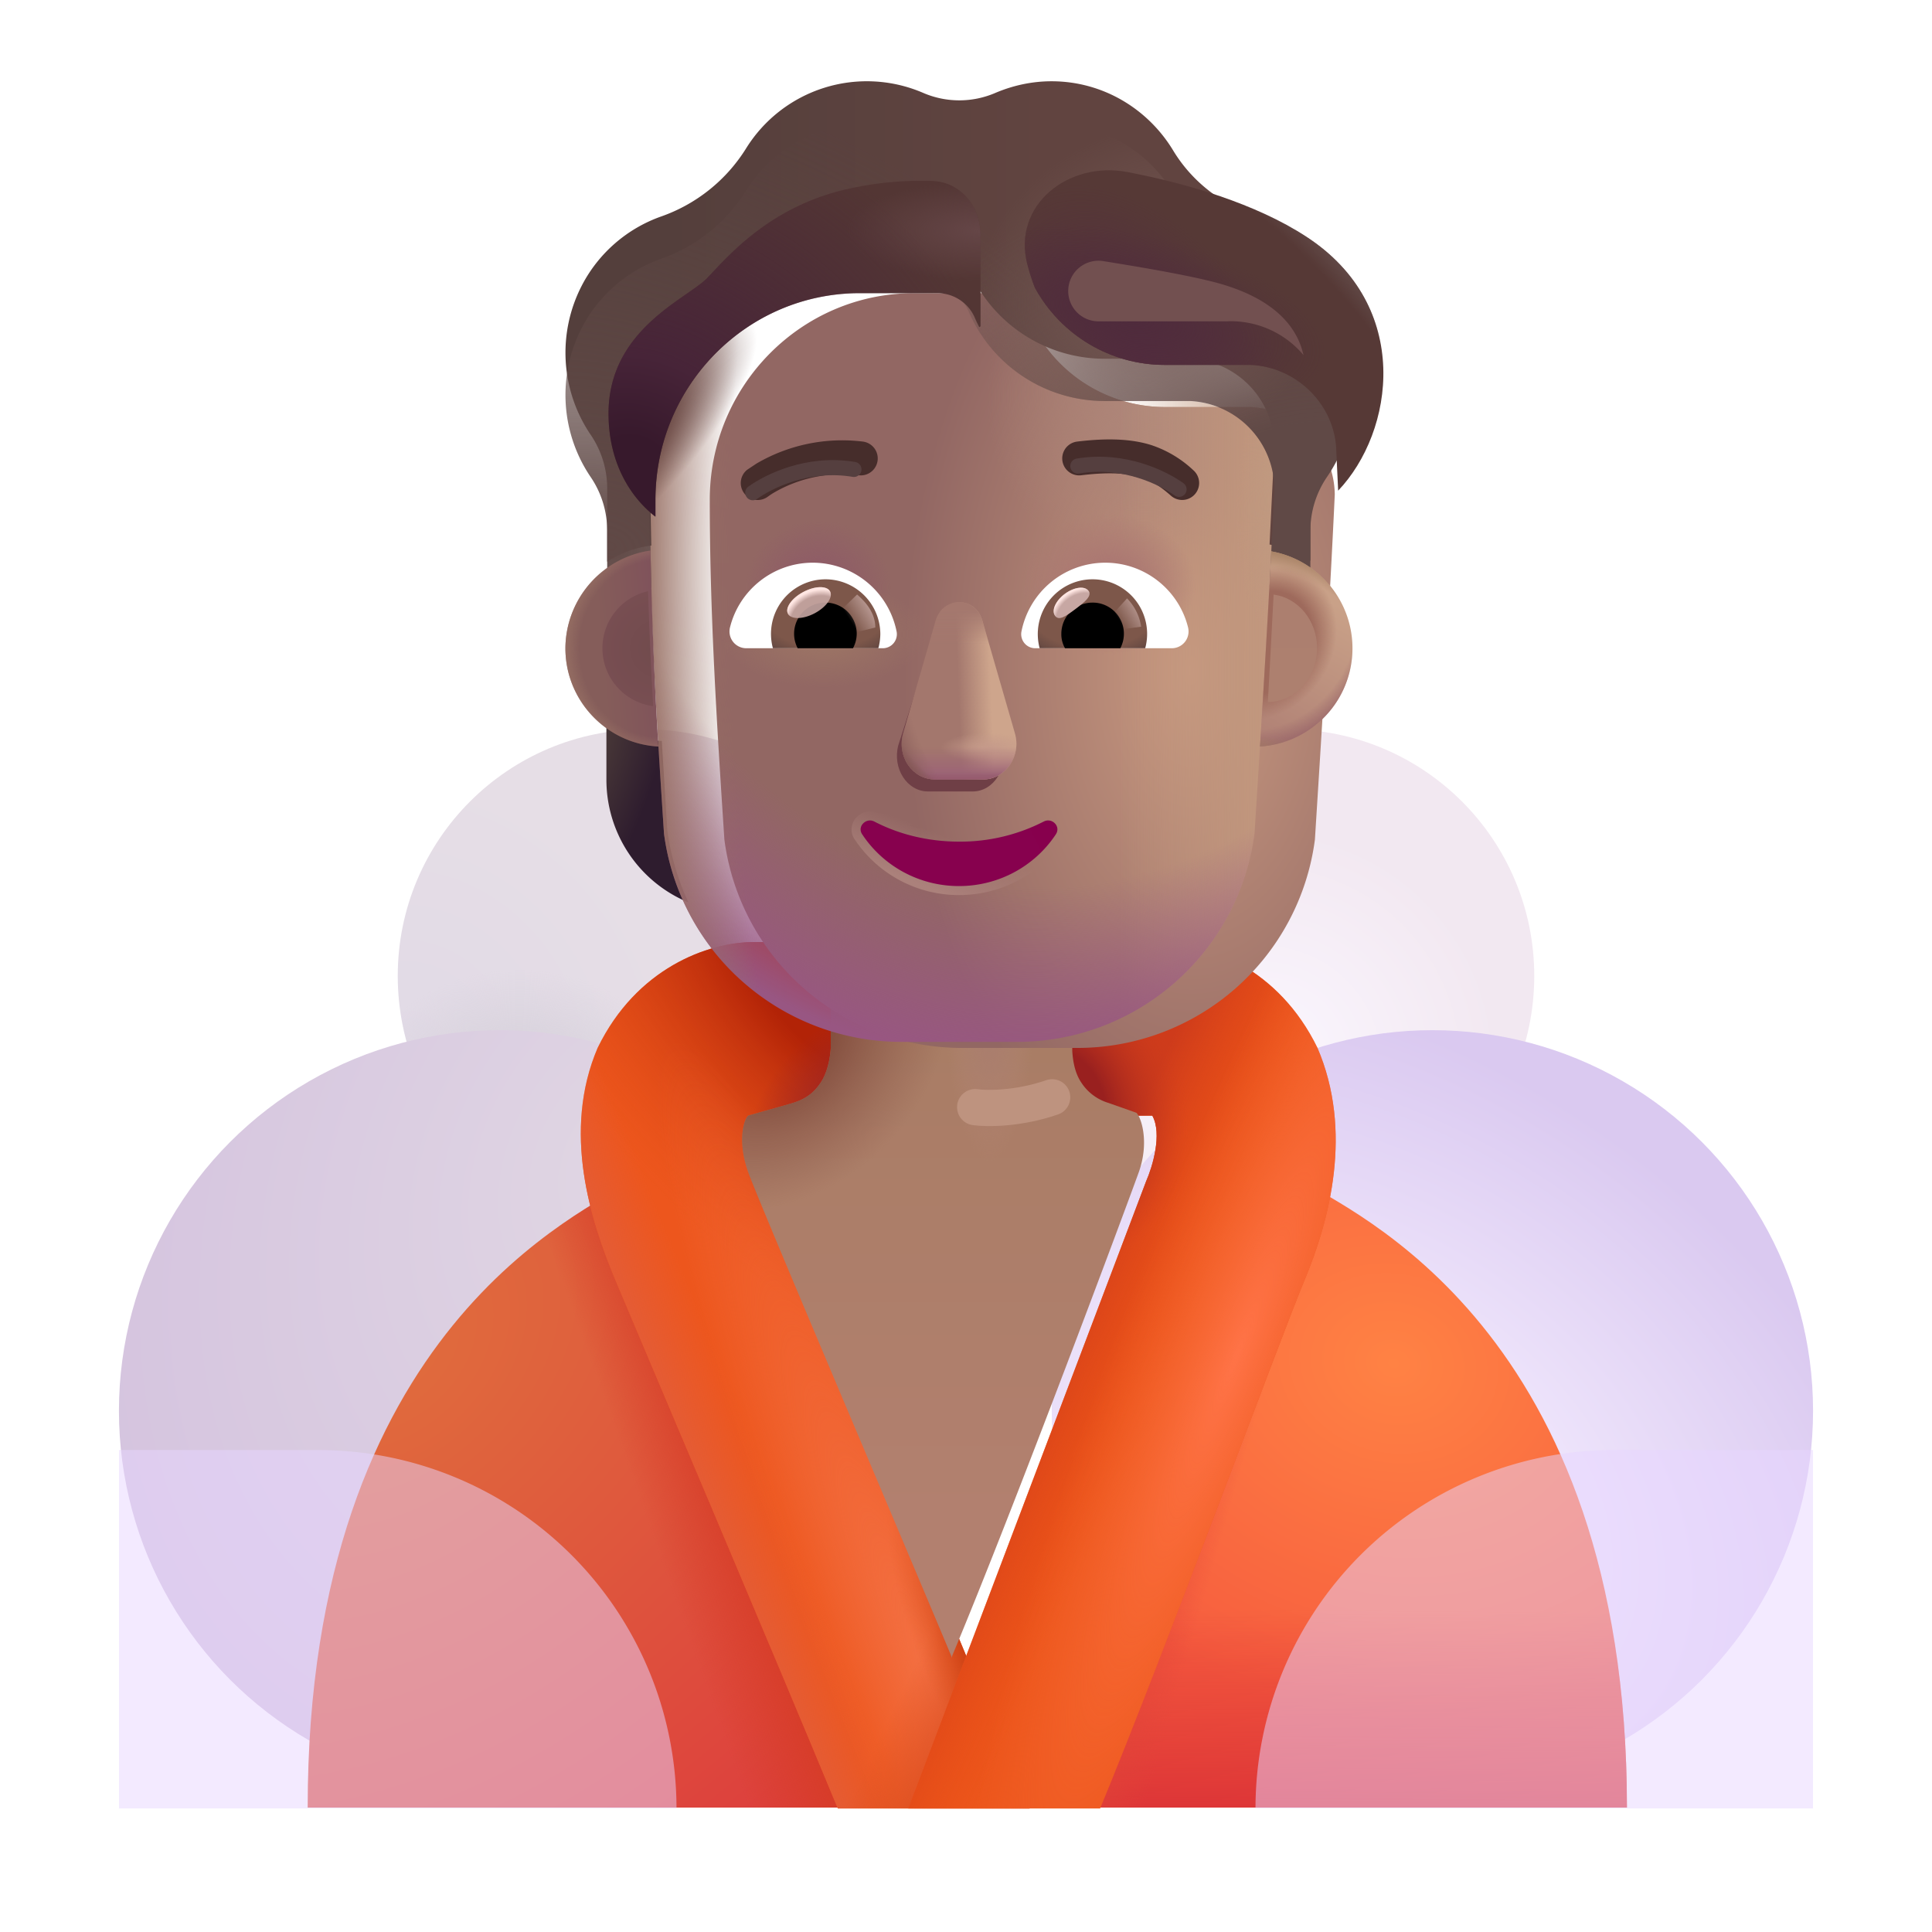 <svg xmlns="http://www.w3.org/2000/svg" width="32" height="32" fill="none" viewBox="0 0 32 32"><circle cx="10.674" cy="16.165" r="4.086" fill="url(#a)"/><circle cx="10.674" cy="16.165" r="4.086" fill="url(#b)"/><circle cx="8.275" cy="23.368" r="6.305" fill="url(#c)"/><circle r="4.086" fill="url(#d)" transform="matrix(-1 0 0 1 21.326 16.165)"/><circle r="4.086" fill="url(#e)" transform="matrix(-1 0 0 1 21.326 16.165)"/><circle r="6.305" fill="url(#f)" transform="matrix(-1 0 0 1 23.725 23.368)"/><path fill="url(#g)" d="M26.947 29.939c0-7.961-4.617-9.875-5.375-10.383l-5.047 10.383h10.422Z"/><path fill="url(#h)" d="M26.947 29.939c0-7.961-4.617-9.875-5.375-10.383l-5.047 10.383h10.422Z"/><path fill="url(#i)" d="M26.947 29.939c0-7.961-4.617-9.875-5.375-10.383l-5.047 10.383h10.422Z"/><path fill="url(#j)" d="M5.096 29.939c0-7.961 4.617-9.875 5.375-10.383l5.047 10.383H5.096Z"/><path fill="url(#k)" d="M5.096 29.939c0-7.961 4.617-9.875 5.375-10.383l5.047 10.383H5.096Z"/><path fill="#ED561D" d="M9.9 17.353c.641-1.313 1.82-1.75 2.594-1.75h2.61v2.875h-2.47c-.168.303-.002.85.102 1.086l4.317 10.39h-3.176c-1.068-2.583-3.292-7.817-3.68-8.742-.42-1.004-.89-2.476-.297-3.86Z"/><path fill="url(#l)" d="M9.9 17.353c.641-1.313 1.82-1.75 2.594-1.75h2.61v2.875h-2.47c-.168.303-.002.85.102 1.086l4.317 10.39h-3.176c-1.068-2.583-3.292-7.817-3.68-8.742-.42-1.004-.89-2.476-.297-3.86Z"/><path fill="url(#m)" d="M9.9 17.353c.641-1.313 1.82-1.75 2.594-1.75h2.61v2.875h-2.47c-.168.303-.002.85.102 1.086l4.317 10.39h-3.176c-1.068-2.583-3.292-7.817-3.68-8.742-.42-1.004-.89-2.476-.297-3.86Z"/><path fill="url(#n)" d="M9.9 17.353c.641-1.313 1.82-1.75 2.594-1.75h2.61v2.875h-2.47c-.168.303-.002.85.102 1.086l4.317 10.39h-3.176c-1.068-2.583-3.292-7.817-3.68-8.742-.42-1.004-.89-2.476-.297-3.86Z"/><path fill="url(#o)" d="M9.9 17.353c.641-1.313 1.82-1.75 2.594-1.75h2.61v2.875h-2.47c-.168.303-.002.85.102 1.086l4.317 10.39h-3.176c-1.068-2.583-3.292-7.817-3.68-8.742-.42-1.004-.89-2.476-.297-3.86Z"/><path fill="url(#p)" d="M9.9 17.353c.641-1.313 1.82-1.75 2.594-1.75h2.61v2.875h-2.47c-.168.303-.002.85.102 1.086l4.317 10.39h-3.176c-1.068-2.583-3.292-7.817-3.68-8.742-.42-1.004-.89-2.476-.297-3.86Z"/><path fill="url(#q)" d="M9.9 17.353c.641-1.313 1.82-1.75 2.594-1.75h2.61v2.875h-2.47c-.168.303-.002.85.102 1.086l4.317 10.39h-3.176c-1.068-2.583-3.292-7.817-3.68-8.742-.42-1.004-.89-2.476-.297-3.86Z"/><path fill="#EC551B" d="M21.82 17.353c-.641-1.313-1.82-1.75-2.594-1.75h-2.61v2.875h2.47c.168.303.002.85-.102 1.086l-3.939 10.39h3.176c1.068-2.583 2.995-7.817 3.383-8.742.42-1.004.81-2.476.216-3.86Z"/><path fill="url(#r)" d="M21.82 17.353c-.641-1.313-1.82-1.75-2.594-1.75h-2.61v2.875h2.47c.168.303.002.85-.102 1.086l-3.939 10.39h3.176c1.068-2.583 2.995-7.817 3.383-8.742.42-1.004.81-2.476.216-3.86Z"/><path fill="url(#s)" d="M21.82 17.353c-.641-1.313-1.82-1.75-2.594-1.75h-2.61v2.875h2.47c.168.303.002.85-.102 1.086l-3.939 10.39h3.176c1.068-2.583 2.995-7.817 3.383-8.742.42-1.004.81-2.476.216-3.86Z"/><path fill="url(#t)" d="M21.82 17.353c-.641-1.313-1.82-1.75-2.594-1.75h-2.61v2.875h2.47c.168.303.002.85-.102 1.086l-3.939 10.39h3.176c1.068-2.583 2.995-7.817 3.383-8.742.42-1.004.81-2.476.216-3.86Z"/><g filter="url(#u)"><path fill="url(#v)" d="M14.01 16.517h4v.887c.01.175.045.374.152.53a.813.813 0 0 0 .445.333l.465.164c.076.068.22.478.04.984-.181.505-2.043 5.51-3.095 8.02v.02c0-.004-.002-.007-.004-.01 0 .003-.002.006-.004.01v-.02c-1.052-2.51-3.186-7.515-3.366-8.02-.182-.506-.076-.87 0-.937l.68-.192c.218-.062.373-.14.515-.347.113-.166.158-.39.172-.572v-.85Z"/><path fill="url(#w)" d="M14.01 16.517h4v.887c.01.175.045.374.152.53a.813.813 0 0 0 .445.333l.465.164c.076.068.22.478.04.984-.181.505-2.043 5.51-3.095 8.02v.02c0-.004-.002-.007-.004-.01 0 .003-.002.006-.004.01v-.02c-1.052-2.51-3.186-7.515-3.366-8.02-.182-.506-.076-.87 0-.937l.68-.192c.218-.062.373-.14.515-.347.113-.166.158-.39.172-.572v-.85Z"/><path fill="url(#x)" d="M14.01 16.517h4v.887c.01.175.045.374.152.53a.813.813 0 0 0 .445.333l.465.164c.076.068.22.478.04.984-.181.505-2.043 5.51-3.095 8.02v.02c0-.004-.002-.007-.004-.01 0 .003-.002.006-.004.01v-.02c-1.052-2.51-3.186-7.515-3.366-8.02-.182-.506-.076-.87 0-.937l.68-.192c.218-.062.373-.14.515-.347.113-.166.158-.39.172-.572v-.85Z"/></g><path fill="#E8D6FF" d="M1.97 24.017h3.298a5.938 5.938 0 0 1 5.937 5.937H1.971v-5.937Zm28.06 0h-3.298a5.938 5.938 0 0 0-5.937 5.937h9.234v-5.937Z" opacity=".5"/><g filter="url(#y)"><path stroke="#BE937F" stroke-linecap="round" stroke-width=".6" d="M16.152 18.338c.19.027.71.032 1.275-.163"/></g><path fill="url(#z)" d="M20.808 12.272c.34-.01.657-.126.916-.312v.943a2.2 2.2 0 0 1-1.358 2.044c.172-.367.291-.767.35-1.195l.092-1.48Z"/><path fill="url(#A)" d="M10.96 12.272a1.662 1.662 0 0 1-.916-.312v.943a2.2 2.2 0 0 0 1.358 2.044 4.142 4.142 0 0 1-.35-1.195l-.091-1.48Z"/><g filter="url(#B)"><path fill="url(#C)" d="M10.998 13.807a3.966 3.966 0 0 0 3.935 3.45h1.91a3.966 3.966 0 0 0 3.936-3.45c.12-1.908.24-3.808.329-5.715a1.468 1.468 0 0 0-1.397-1.45h-1.418a2.453 2.453 0 0 1-2.24-1.462.673.673 0 0 0-.623-.424h-1.29c-1.869 0-3.384 1.532-3.384 3.423 0 1.884.118 3.738.242 5.628Z"/><path fill="url(#D)" d="M10.998 13.807a3.966 3.966 0 0 0 3.935 3.45h1.91a3.966 3.966 0 0 0 3.936-3.45c.12-1.908.24-3.808.329-5.715a1.468 1.468 0 0 0-1.397-1.45h-1.418a2.453 2.453 0 0 1-2.24-1.462.673.673 0 0 0-.623-.424h-1.29c-1.869 0-3.384 1.532-3.384 3.423 0 1.884.118 3.738.242 5.628Z"/></g><path fill="url(#E)" d="M10.998 13.807a3.966 3.966 0 0 0 3.935 3.45h1.91a3.966 3.966 0 0 0 3.936-3.45c.12-1.908.24-3.808.329-5.715a1.468 1.468 0 0 0-1.397-1.45h-1.418a2.453 2.453 0 0 1-2.24-1.462.673.673 0 0 0-.623-.424h-1.29c-1.869 0-3.384 1.532-3.384 3.423 0 1.884.118 3.738.242 5.628Z"/><path fill="url(#F)" d="M10.998 13.807a3.966 3.966 0 0 0 3.935 3.45h1.91a3.966 3.966 0 0 0 3.936-3.45c.12-1.908.24-3.808.329-5.715a1.468 1.468 0 0 0-1.397-1.45h-1.418a2.453 2.453 0 0 1-2.24-1.462.673.673 0 0 0-.623-.424h-1.29c-1.869 0-3.384 1.532-3.384 3.423 0 1.884.118 3.738.242 5.628Z"/><path fill="url(#G)" d="M10.998 13.807a3.966 3.966 0 0 0 3.935 3.45h1.91a3.966 3.966 0 0 0 3.936-3.45c.12-1.908.24-3.808.329-5.715a1.468 1.468 0 0 0-1.397-1.45h-1.418a2.453 2.453 0 0 1-2.24-1.462.673.673 0 0 0-.623-.424h-1.29c-1.869 0-3.384 1.532-3.384 3.423 0 1.884.118 3.738.242 5.628Z"/><path fill="url(#H)" d="M10.998 13.807a3.966 3.966 0 0 0 3.935 3.45h1.91a3.966 3.966 0 0 0 3.936-3.45c.12-1.908.24-3.808.329-5.715a1.468 1.468 0 0 0-1.397-1.45h-1.418a2.453 2.453 0 0 1-2.24-1.462.673.673 0 0 0-.623-.424h-1.29c-1.869 0-3.384 1.532-3.384 3.423 0 1.884.118 3.738.242 5.628Z"/><path fill="url(#I)" d="M10.998 13.807a3.966 3.966 0 0 0 3.935 3.45h1.91a3.966 3.966 0 0 0 3.936-3.45c.12-1.908.24-3.808.329-5.715a1.468 1.468 0 0 0-1.397-1.45h-1.418a2.453 2.453 0 0 1-2.24-1.462.673.673 0 0 0-.623-.424h-1.29c-1.869 0-3.384 1.532-3.384 3.423 0 1.884.118 3.738.242 5.628Z"/><path fill="url(#J)" d="M10.998 13.807a3.966 3.966 0 0 0 3.935 3.45h1.91a3.966 3.966 0 0 0 3.936-3.45c.12-1.908.24-3.808.329-5.715a1.468 1.468 0 0 0-1.397-1.45h-1.418a2.453 2.453 0 0 1-2.24-1.462.673.673 0 0 0-.623-.424h-1.29c-1.869 0-3.384 1.532-3.384 3.423 0 1.884.118 3.738.242 5.628Z"/><path fill="url(#K)" d="M10.998 13.807a3.966 3.966 0 0 0 3.935 3.45h1.91a3.966 3.966 0 0 0 3.936-3.45c.12-1.908.24-3.808.329-5.715a1.468 1.468 0 0 0-1.397-1.45h-1.418a2.453 2.453 0 0 1-2.24-1.462.673.673 0 0 0-.623-.424h-1.29c-1.869 0-3.384 1.532-3.384 3.423 0 1.884.118 3.738.242 5.628Z"/><path fill="url(#L)" d="M10.998 13.807a3.966 3.966 0 0 0 3.935 3.45h1.91a3.966 3.966 0 0 0 3.936-3.45c.12-1.908.24-3.808.329-5.715a1.468 1.468 0 0 0-1.397-1.45h-1.418a2.453 2.453 0 0 1-2.24-1.462.673.673 0 0 0-.623-.424h-1.29c-1.869 0-3.384 1.532-3.384 3.423 0 1.884.118 3.738.242 5.628Z"/><g filter="url(#M)"><path fill="#6F3F46" d="m15.478 10.48-.599 1.863c-.102.383.144.766.491.766h.741c.348 0 .593-.39.49-.766l-.5-1.862c-.107-.413-.51-.413-.623 0Z"/></g><g filter="url(#N)"><path fill="#A3776D" d="m15.497 10.283-.538 1.861c-.11.383.154.766.527.766h.796c.374 0 .638-.389.528-.766l-.538-1.861c-.116-.413-.654-.413-.775 0Z"/><path fill="url(#O)" d="m15.497 10.283-.538 1.861c-.11.383.154.766.527.766h.796c.374 0 .638-.389.528-.766l-.538-1.861c-.116-.413-.654-.413-.775 0Z"/><path fill="url(#P)" d="m15.497 10.283-.538 1.861c-.11.383.154.766.527.766h.796c.374 0 .638-.389.528-.766l-.538-1.861c-.116-.413-.654-.413-.775 0Z"/><path fill="url(#Q)" d="m15.497 10.283-.538 1.861c-.11.383.154.766.527.766h.796c.374 0 .638-.389.528-.766l-.538-1.861c-.116-.413-.654-.413-.775 0Z"/><path fill="url(#R)" d="m15.497 10.283-.538 1.861c-.11.383.154.766.527.766h.796c.374 0 .638-.389.528-.766l-.538-1.861c-.116-.413-.654-.413-.775 0Z"/><path fill="url(#S)" d="m15.497 10.283-.538 1.861c-.11.383.154.766.527.766h.796c.374 0 .638-.389.528-.766l-.538-1.861c-.116-.413-.654-.413-.775 0Z"/></g><path fill="url(#T)" d="m15.497 10.283-.538 1.861c-.11.383.154.766.527.766h.796c.374 0 .638-.389.528-.766l-.538-1.861c-.116-.413-.654-.413-.775 0Z"/><path fill="url(#U)" d="m15.497 10.283-.538 1.861c-.11.383.154.766.527.766h.796c.374 0 .638-.389.528-.766l-.538-1.861c-.116-.413-.654-.413-.775 0Z"/><g filter="url(#V)"><path stroke="url(#W)" stroke-width=".15" d="M14.516 13.54c.395.207.866.325 1.368.325.508 0 .974-.118 1.369-.324a.23.23 0 0 1 .274.044.215.215 0 0 1 .023.275m-3.034-.32 2.972.279m-2.972-.278a.23.23 0 0 0-.274.047.214.214 0 0 0-.024.273m.298-.32-.235.278m3.27.041-.063-.041m.063.041-.063-.041m.063.041c-.353.535-.967.89-1.667.89a1.993 1.993 0 0 1-1.665-.889m3.269-.042c-.34.514-.93.857-1.604.857a1.918 1.918 0 0 1-1.603-.857m-.063.042h.001l.062-.042m-.063.042.063-.042"/></g><path fill="url(#X)" d="M15.884 13.94c-.514 0-.997-.121-1.403-.333-.139-.07-.288.086-.2.212.339.514.93.857 1.603.857.674 0 1.265-.343 1.604-.857.087-.131-.062-.282-.2-.212a3.027 3.027 0 0 1-1.404.333Z"/><g filter="url(#Y)"><path fill="url(#Z)" d="M20.801 4.278c.521.18.989.544 1.284 1.065a2.401 2.401 0 0 1-.107 2.559 1.58 1.58 0 0 0-.274.885V9.99a1.76 1.76 0 0 0-.676-.271l.08-1.627a1.468 1.468 0 0 0-1.397-1.45h-1.418a2.453 2.453 0 0 1-2.24-1.462.673.673 0 0 0-.623-.424h-1.29c-1.869 0-3.384 1.532-3.384 3.423l.031 1.557a1.732 1.732 0 0 0-.73.267V8.787a1.58 1.58 0 0 0-.273-.885 2.421 2.421 0 0 1-.145-2.477 2.37 2.37 0 0 1 1.316-1.141 2.716 2.716 0 0 0 1.402-1.125 2.355 2.355 0 0 1 2.928-.923 1.51 1.51 0 0 0 1.208 0c.285-.12.597-.19.924-.19.854 0 1.6.461 2.014 1.146.312.516.8.89 1.37 1.086Z"/></g><path fill="url(#aa)" d="M20.801 4.278c.521.18.989.544 1.284 1.065a2.401 2.401 0 0 1-.107 2.559 1.58 1.58 0 0 0-.274.885V9.99a1.76 1.76 0 0 0-.676-.271l.08-1.627a1.468 1.468 0 0 0-1.397-1.45h-1.418a2.453 2.453 0 0 1-2.24-1.462.673.673 0 0 0-.623-.424h-1.29c-1.869 0-3.384 1.532-3.384 3.423l.031 1.557a1.732 1.732 0 0 0-.73.267V8.787a1.58 1.58 0 0 0-.273-.885 2.421 2.421 0 0 1-.145-2.477 2.37 2.37 0 0 1 1.316-1.141 2.716 2.716 0 0 0 1.402-1.125 2.355 2.355 0 0 1 2.928-.923 1.51 1.51 0 0 0 1.208 0c.285-.12.597-.19.924-.19.854 0 1.6.461 2.014 1.146.312.516.8.89 1.37 1.086Z"/><path fill="url(#ab)" d="M20.801 4.278c.521.18.989.544 1.284 1.065a2.401 2.401 0 0 1-.107 2.559 1.58 1.58 0 0 0-.274.885V9.99a1.76 1.76 0 0 0-.676-.271l.08-1.627a1.468 1.468 0 0 0-1.397-1.45h-1.418a2.453 2.453 0 0 1-2.24-1.462.673.673 0 0 0-.623-.424h-1.29c-1.869 0-3.384 1.532-3.384 3.423l.031 1.557a1.732 1.732 0 0 0-.73.267V8.787a1.58 1.58 0 0 0-.273-.885 2.421 2.421 0 0 1-.145-2.477 2.37 2.37 0 0 1 1.316-1.141 2.716 2.716 0 0 0 1.402-1.125 2.355 2.355 0 0 1 2.928-.923 1.51 1.51 0 0 0 1.208 0c.285-.12.597-.19.924-.19.854 0 1.6.461 2.014 1.146.312.516.8.89 1.37 1.086Z"/><path fill="url(#ac)" d="M20.801 4.278c.521.18.989.544 1.284 1.065a2.401 2.401 0 0 1-.107 2.559 1.58 1.58 0 0 0-.274.885V9.99a1.76 1.76 0 0 0-.676-.271l.08-1.627a1.468 1.468 0 0 0-1.397-1.45h-1.418a2.453 2.453 0 0 1-2.24-1.462.673.673 0 0 0-.623-.424h-1.29c-1.869 0-3.384 1.532-3.384 3.423l.031 1.557a1.732 1.732 0 0 0-.73.267V8.787a1.58 1.58 0 0 0-.273-.885 2.421 2.421 0 0 1-.145-2.477 2.37 2.37 0 0 1 1.316-1.141 2.716 2.716 0 0 0 1.402-1.125 2.355 2.355 0 0 1 2.928-.923 1.51 1.51 0 0 0 1.208 0c.285-.12.597-.19.924-.19.854 0 1.6.461 2.014 1.146.312.516.8.89 1.37 1.086Z"/><g filter="url(#ad)"><path fill="#462D2B" d="M19.665 7.988a1.877 1.877 0 0 0-.696-.416c-.308-.097-.694-.123-1.228-.058a.28.28 0 0 0 .068.558c.487-.06.786-.029.991.036.2.063.337.165.496.304a.28.28 0 1 0 .369-.424Z"/></g><g filter="url(#ae)"><path fill="#462D2B" d="M12.43 7.878a2.81 2.81 0 0 1 1.761-.364.28.28 0 0 1-.068.558 2.248 2.248 0 0 0-1.405.288c-.034.02-.06.038-.076.049l-.017.012-.003.002a.28.28 0 0 1-.344-.444l.152-.101Z"/></g><g filter="url(#af)"><path fill="#533634" d="M16.12 5.319a2.444 2.444 0 0 1-.067-.139.673.673 0 0 0-.623-.424h-1.29c-1.869 0-3.384 1.532-3.384 3.423v.278c-.344-.262-.777-.814-.777-1.709 0-1.086.792-1.634 1.297-1.984.142-.1.262-.182.335-.257l.1-.106c.354-.375.985-1.044 2.087-1.337a5.542 5.542 0 0 1 1.537-.167c.473.013.806.42.806.894v1.514l-.021.014Z"/><path fill="url(#ag)" d="M16.12 5.319a2.444 2.444 0 0 1-.067-.139.673.673 0 0 0-.623-.424h-1.29c-1.869 0-3.384 1.532-3.384 3.423v.278c-.344-.262-.777-.814-.777-1.709 0-1.086.792-1.634 1.297-1.984.142-.1.262-.182.335-.257l.1-.106c.354-.375.985-1.044 2.087-1.337a5.542 5.542 0 0 1 1.537-.167c.473.013.806.42.806.894v1.514l-.021.014Z"/><path fill="url(#ah)" d="M16.12 5.319a2.444 2.444 0 0 1-.067-.139.673.673 0 0 0-.623-.424h-1.29c-1.869 0-3.384 1.532-3.384 3.423v.278c-.344-.262-.777-.814-.777-1.709 0-1.086.792-1.634 1.297-1.984.142-.1.262-.182.335-.257l.1-.106c.354-.375.985-1.044 2.087-1.337a5.542 5.542 0 0 1 1.537-.167c.473.013.806.42.806.894v1.514l-.021.014Z"/></g><g filter="url(#ai)"><path fill="#563936" d="m21.164 8.627-.03-.64c-.01-.772-.65-1.41-1.423-1.443h-1.418c-.9 0-1.721-.492-2.151-1.276 0 0-.063-.146-.127-.394-.251-.971.675-1.713 1.66-1.524.991.19 2.125.524 2.961 1.07 1.767 1.152 1.458 3.23.528 4.207Z"/><path fill="url(#aj)" d="m21.164 8.627-.03-.64c-.01-.772-.65-1.41-1.423-1.443h-1.418c-.9 0-1.721-.492-2.151-1.276 0 0-.063-.146-.127-.394-.251-.971.675-1.713 1.66-1.524.991.19 2.125.524 2.961 1.07 1.767 1.152 1.458 3.23.528 4.207Z"/><path fill="url(#ak)" d="m21.164 8.627-.03-.64c-.01-.772-.65-1.41-1.423-1.443h-1.418c-.9 0-1.721-.492-2.151-1.276 0 0-.063-.146-.127-.394-.251-.971.675-1.713 1.66-1.524.991.19 2.125.524 2.961 1.07 1.767 1.152 1.458 3.23.528 4.207Z"/><path fill="url(#al)" d="m21.164 8.627-.03-.64c-.01-.772-.65-1.41-1.423-1.443h-1.418c-.9 0-1.721-.492-2.151-1.276 0 0-.063-.146-.127-.394-.251-.971.675-1.713 1.66-1.524.991.19 2.125.524 2.961 1.07 1.767 1.152 1.458 3.23.528 4.207Z"/></g><path fill="#fff" d="M18.306 9.32c.662 0 1.22.456 1.372 1.072a.278.278 0 0 1-.27.345h-2.26a.233.233 0 0 1-.23-.275 1.416 1.416 0 0 1 1.388-1.142Z"/><path fill="url(#am)" d="M18.096 9.595a.904.904 0 0 1 .872 1.142H17.22a.907.907 0 0 1 .875-1.142Z"/><path fill="#000" d="M17.579 10.5c0-.289.23-.519.517-.519a.516.516 0 0 1 .46.756h-.916a.469.469 0 0 1-.061-.238Z"/><g filter="url(#an)"><path fill="#C7A7A3" d="M18.03 9.786c.064.086-.07.191-.223.306-.153.114-.267.195-.331.109-.065-.087.007-.25.16-.364.153-.114.33-.137.394-.05Z"/><path fill="url(#ao)" d="M18.03 9.786c.064.086-.07.191-.223.306-.153.114-.267.195-.331.109-.065-.087.007-.25.16-.364.153-.114.33-.137.394-.05Z"/></g><g filter="url(#ap)"><path fill="url(#aq)" d="M18.901 10.38a.85.85 0 0 0-.234-.469l-.263.29.119.23.378-.051Z"/></g><path fill="#fff" d="M13.463 9.32c-.662 0-1.22.456-1.372 1.072a.278.278 0 0 0 .27.345h2.26a.233.233 0 0 0 .23-.275 1.419 1.419 0 0 0-1.388-1.142Z"/><path fill="url(#ar)" d="M13.672 9.595a.904.904 0 0 0-.87 1.142h1.746a.928.928 0 0 0 .033-.238.91.91 0 0 0-.909-.904Z"/><path fill="#000" d="M14.19 10.499a.516.516 0 0 0-.518-.518.516.516 0 0 0-.46.756h.916a.513.513 0 0 0 .062-.238Z"/><g filter="url(#as)"><path fill="url(#at)" d="M14.498 10.393c0-.292-.237-.487-.302-.546l-.292.283.18.366.414-.103Z"/></g><g filter="url(#au)" transform="rotate(-27.914 13.4 9.981)"><ellipse cx="13.4" cy="9.981" fill="#C7A7A3" fill-opacity=".9" rx=".395" ry=".2"/><ellipse cx="13.4" cy="9.981" fill="url(#av)" rx=".395" ry=".2"/></g><path fill="url(#aw)" d="M20.87 12.364c.066-1.078.13-2.154.186-3.232a1.63 1.63 0 0 1-.187 3.232Z"/><path fill="url(#ax)" d="M20.87 12.364c.066-1.078.13-2.154.186-3.232a1.63 1.63 0 0 1-.187 3.232Z"/><path fill="url(#ay)" d="M20.87 12.364c.066-1.078.13-2.154.186-3.232a1.63 1.63 0 0 1-.187 3.232Z"/><path fill="url(#az)" d="M20.87 12.364c.066-1.078.13-2.154.186-3.232a1.63 1.63 0 0 1-.187 3.232Z"/><path fill="url(#aA)" d="M10.775 9.119a1.644 1.644 0 0 0-1.41 1.618c0 .87.682 1.581 1.54 1.628a79.094 79.094 0 0 1-.13-3.246Z"/><path fill="url(#aB)" d="M10.775 9.119a1.644 1.644 0 0 0-1.41 1.618c0 .87.682 1.581 1.54 1.628a79.094 79.094 0 0 1-.13-3.246Z"/><g filter="url(#aC)"><path fill="url(#aD)" d="M10.734 9.792a.968.968 0 0 0 .084 1.904 79.141 79.141 0 0 1-.084-1.904Z"/></g><g filter="url(#aE)"><path fill="url(#aF)" d="M21 11.628c.032-.594.065-1.187.095-1.78.406.054.72.43.72.886 0 .49-.364.89-.816.894Z"/></g><g filter="url(#aG)"><path stroke="#553F3F" stroke-linecap="round" stroke-width=".25" d="M12.468 8.161c.26-.186.909-.515 1.676-.386"/></g><g filter="url(#aH)"><path stroke="#553F3F" stroke-linecap="round" stroke-width=".25" d="M19.529 8.105c-.26-.187-.91-.515-1.677-.386"/></g><g filter="url(#aI)"><path fill="#725050" d="M20.34 5.322h-2.165a.502.502 0 1 1 .08-1c.562.09 1.307.214 1.807.338 1.129.28 1.44.83 1.528 1.221a1.574 1.574 0 0 0-1.25-.56Z"/></g><defs><radialGradient id="a" cx="0" cy="0" r="1" gradientTransform="matrix(3.594 -2.438 2.728 4.022 6.877 17.33)" gradientUnits="userSpaceOnUse"><stop stop-color="#E1DAE6"/><stop offset="1" stop-color="#E6DEE6"/></radialGradient><radialGradient id="b" cx="0" cy="0" r="1" gradientTransform="matrix(-.016 -1.766 2.482 -.022 8.596 17.83)" gradientUnits="userSpaceOnUse"><stop offset=".384" stop-color="#DAD4DE"/><stop offset="1" stop-color="#DAD4DE" stop-opacity="0"/></radialGradient><radialGradient id="c" cx="0" cy="0" r="1" gradientTransform="matrix(-5.471 9.462 -7.021 -4.06 10.46 19.268)" gradientUnits="userSpaceOnUse"><stop stop-color="#E0D6E3"/><stop offset="1" stop-color="#D5C4DF"/></radialGradient><radialGradient id="d" cx="0" cy="0" r="1" gradientTransform="rotate(44.444 -1.585 1.225) scale(4.688)" gradientUnits="userSpaceOnUse"><stop stop-color="#FBF7FF"/><stop offset=".836" stop-color="#F2E8F1"/></radialGradient><radialGradient id="e" cx="0" cy="0" r="1" gradientTransform="matrix(-.031 -1.594 5.114 -.1 2.316 5.313)" gradientUnits="userSpaceOnUse"><stop offset=".201" stop-color="#E8DEE9"/><stop offset="1" stop-color="#E8DEE9" stop-opacity="0"/></radialGradient><radialGradient id="f" cx="0" cy="0" r="1" gradientTransform="matrix(4.952 7.338 -10.657 7.192 1.352 1.24)" gradientUnits="userSpaceOnUse"><stop offset=".192" stop-color="#F3EBFE"/><stop offset=".819" stop-color="#DAC9F0"/></radialGradient><radialGradient id="g" cx="0" cy="0" r="1" gradientTransform="matrix(-1.359 5.781 -6.812 -1.602 23.096 22.58)" gradientUnits="userSpaceOnUse"><stop stop-color="#FF8244"/><stop offset="1" stop-color="#F65C3E"/></radialGradient><radialGradient id="j" cx="0" cy="0" r="1" gradientTransform="matrix(6.875 8.072 -11.197 9.536 6.418 22.32)" gradientUnits="userSpaceOnUse"><stop stop-color="#E06D3D"/><stop offset="1" stop-color="#DD3D3D"/></radialGradient><radialGradient id="l" cx="0" cy="0" r="1" gradientTransform="rotate(136.439 3.601 10.943) scale(4.399 9.164)" gradientUnits="userSpaceOnUse"><stop offset=".208" stop-color="#B22307"/><stop offset="1" stop-color="#E24C14" stop-opacity="0"/></radialGradient><radialGradient id="n" cx="0" cy="0" r="1" gradientTransform="matrix(-4.828 -11.664 1.582 -.655 15.958 28.962)" gradientUnits="userSpaceOnUse"><stop stop-color="#F47246"/><stop offset="1" stop-color="#F47246" stop-opacity="0"/></radialGradient><radialGradient id="p" cx="0" cy="0" r="1" gradientTransform="matrix(-1.373 -3.155 .921 -.401 16.346 27.58)" gradientUnits="userSpaceOnUse"><stop stop-color="#C03005"/><stop offset="1" stop-color="#D84F1A" stop-opacity="0"/></radialGradient><radialGradient id="q" cx="0" cy="0" r="1" gradientTransform="matrix(-1.159 -1.178 1.624 -1.598 14.336 18.515)" gradientUnits="userSpaceOnUse"><stop offset=".328" stop-color="#9E2625"/><stop offset="1" stop-color="#9E2625" stop-opacity="0"/></radialGradient><radialGradient id="s" cx="0" cy="0" r="1" gradientTransform="matrix(2.016 -.672 .834 2.503 17.502 18.33)" gradientUnits="userSpaceOnUse"><stop offset=".374" stop-color="#99201F"/><stop offset="1" stop-color="#D03D1C" stop-opacity="0"/></radialGradient><radialGradient id="t" cx="0" cy="0" r="1" gradientTransform="rotate(110.875 2.49 18.294) scale(11.84 2.01)" gradientUnits="userSpaceOnUse"><stop stop-color="#FF7347"/><stop offset="1" stop-color="#F6682E" stop-opacity="0"/></radialGradient><radialGradient id="w" cx="0" cy="0" r="1" gradientTransform="matrix(1.812 1.75 -2.19 2.268 13.158 17.204)" gradientUnits="userSpaceOnUse"><stop offset=".047" stop-color="#72372A"/><stop offset="1" stop-color="#865144" stop-opacity="0"/></radialGradient><radialGradient id="x" cx="0" cy="0" r="1" gradientTransform="matrix(0 3.012 -.763 0 16.64 16.221)" gradientUnits="userSpaceOnUse"><stop stop-color="#A3776E"/><stop offset="1" stop-color="#B68A79" stop-opacity="0"/></radialGradient><radialGradient id="z" cx="0" cy="0" r="1" gradientTransform="matrix(.758 2.045 -2.43 .901 20.7 11.96)" gradientUnits="userSpaceOnUse"><stop offset=".215" stop-color="#493B3B"/><stop offset="1" stop-color="#311F2C"/></radialGradient><radialGradient id="A" cx="0" cy="0" r="1" gradientTransform="rotate(17.447 -35.714 38) scale(1.567 4.836)" gradientUnits="userSpaceOnUse"><stop stop-color="#4C3C39"/><stop offset=".746" stop-color="#2E1C2E"/></radialGradient><radialGradient id="C" cx="0" cy="0" r="1" gradientTransform="matrix(-4.765 0 0 -8.43 18.728 11.006)" gradientUnits="userSpaceOnUse"><stop stop-color="#C89980"/><stop offset="1" stop-color="#926763"/></radialGradient><radialGradient id="D" cx="0" cy="0" r="1" gradientTransform="rotate(121.159 7.49 8.154) scale(3.412 2.817)" gradientUnits="userSpaceOnUse"><stop offset=".078" stop-color="#AF887B"/><stop offset="1" stop-color="#AF887B" stop-opacity="0"/></radialGradient><radialGradient id="F" cx="0" cy="0" r="1" gradientTransform="matrix(-1.035 12.583 -10.42 -.857 17.486 5.017)" gradientUnits="userSpaceOnUse"><stop offset=".767" stop-color="#985682" stop-opacity="0"/><stop offset="1" stop-color="#985682"/></radialGradient><radialGradient id="G" cx="0" cy="0" r="1" gradientTransform="matrix(0 -1.163 1.439 0 18.363 9.677)" gradientUnits="userSpaceOnUse"><stop offset=".325" stop-color="#AB7872"/><stop offset="1" stop-color="#AB7872" stop-opacity="0"/></radialGradient><radialGradient id="H" cx="0" cy="0" r="1" gradientTransform="matrix(.004 -1.108 1.206 .004 13.555 9.724)" gradientUnits="userSpaceOnUse"><stop offset=".378" stop-color="#8F5D66"/><stop offset="1" stop-color="#8F5D66" stop-opacity="0"/></radialGradient><radialGradient id="I" cx="0" cy="0" r="1" gradientTransform="matrix(-8.605 .543 -1.388 -21.981 19.361 12.007)" gradientUnits="userSpaceOnUse"><stop offset=".836" stop-color="#987064" stop-opacity="0"/><stop offset="1" stop-color="#987064"/></radialGradient><radialGradient id="J" cx="0" cy="0" r="1" gradientTransform="matrix(3.429 -2.954 .873 1.013 9.006 8.238)" gradientUnits="userSpaceOnUse"><stop offset=".539" stop-color="#63413D"/><stop offset="1" stop-color="#63413D" stop-opacity="0"/></radialGradient><radialGradient id="K" cx="0" cy="0" r="1" gradientTransform="matrix(-.238 2.529 -1.011 -.095 21.5 8.052)" gradientUnits="userSpaceOnUse"><stop offset=".245" stop-color="#BF9980"/><stop offset="1" stop-color="#BF9980" stop-opacity="0"/></radialGradient><radialGradient id="L" cx="0" cy="0" r="1" gradientTransform="matrix(0 .883 -1.695 0 13.64 10.505)" gradientUnits="userSpaceOnUse"><stop stop-color="#9E7765"/><stop offset="1" stop-color="#9E7765" stop-opacity="0"/></radialGradient><radialGradient id="P" cx="0" cy="0" r="1" gradientTransform="matrix(0 .247 -.777 0 16.357 12.384)" gradientUnits="userSpaceOnUse"><stop stop-color="#C59A8A"/><stop offset="1" stop-color="#C59A8A" stop-opacity="0"/></radialGradient><radialGradient id="R" cx="0" cy="0" r="1" gradientTransform="matrix(-1.714 .76 -1.221 -2.754 16.474 11.807)" gradientUnits="userSpaceOnUse"><stop offset=".702" stop-color="#8A5F5C" stop-opacity="0"/><stop offset="1" stop-color="#744A4A"/><stop offset="1" stop-color="#8A5F5C"/></radialGradient><radialGradient id="U" cx="0" cy="0" r="1" gradientTransform="rotate(136.341 5.855 9.026) scale(1.795 2.591)" gradientUnits="userSpaceOnUse"><stop offset=".888" stop-color="#835753" stop-opacity="0"/><stop offset="1" stop-color="#835753"/></radialGradient><radialGradient id="X" cx="0" cy="0" r="1" gradientTransform="matrix(2.21 -1.086 4.371 8.891 15.387 14.676)" gradientUnits="userSpaceOnUse"><stop offset=".562" stop-color="#87014E"/><stop offset="1" stop-color="#87004D"/></radialGradient><radialGradient id="aa" cx="0" cy="0" r="1" gradientTransform="rotate(-69.026 11.638 -2.818) scale(7.755 11.004)" gradientUnits="userSpaceOnUse"><stop stop-color="#604946"/><stop offset="1" stop-color="#604946" stop-opacity="0"/></radialGradient><radialGradient id="ab" cx="0" cy="0" r="1" gradientTransform="matrix(-1.539 -6.638 9.419 -2.184 21.63 9.118)" gradientUnits="userSpaceOnUse"><stop offset=".303" stop-color="#604946"/><stop offset="1" stop-color="#604946" stop-opacity="0"/></radialGradient><radialGradient id="ac" cx="0" cy="0" r="1" gradientTransform="rotate(-115.408 11.086 -3.667) scale(2.672 3.155)" gradientUnits="userSpaceOnUse"><stop stop-color="#765A55"/><stop offset="1" stop-color="#765A55" stop-opacity="0"/></radialGradient><radialGradient id="ag" cx="0" cy="0" r="1" gradientTransform="matrix(-2.229 0 0 -.827 16.141 3.723)" gradientUnits="userSpaceOnUse"><stop stop-color="#654647"/><stop offset="1" stop-color="#654647" stop-opacity="0"/></radialGradient><radialGradient id="ah" cx="0" cy="0" r="1" gradientTransform="matrix(3.259 -5.161 5.718 3.611 10.384 7.716)" gradientUnits="userSpaceOnUse"><stop offset=".093" stop-color="#37192C"/><stop offset=".311" stop-color="#472438"/><stop offset="1" stop-color="#472438" stop-opacity="0"/></radialGradient><radialGradient id="aj" cx="0" cy="0" r="1" gradientTransform="matrix(3.56 -2.866 4.442 5.518 17.828 6.311)" gradientUnits="userSpaceOnUse"><stop stop-color="#532C3F"/><stop offset=".445" stop-color="#532C3F" stop-opacity="0"/></radialGradient><radialGradient id="ak" cx="0" cy="0" r="1" gradientTransform="matrix(2.997 -2.682 4.91 5.486 18.552 7.585)" gradientUnits="userSpaceOnUse"><stop offset=".857" stop-color="#685351" stop-opacity="0"/><stop offset="1" stop-color="#685351"/></radialGradient><radialGradient id="al" cx="0" cy="0" r="1" gradientTransform="matrix(3.267 .733 -.307 1.368 17.677 5.741)" gradientUnits="userSpaceOnUse"><stop stop-color="#4F2B3C"/><stop offset="1" stop-color="#4F2B3C" stop-opacity="0"/></radialGradient><radialGradient id="am" cx="0" cy="0" r="1" gradientTransform="matrix(0 .822 -1.307 0 18.094 10.078)" gradientUnits="userSpaceOnUse"><stop offset=".802" stop-color="#7D574A"/><stop offset="1" stop-color="#694B43"/><stop offset="1" stop-color="#804D49"/><stop offset="1" stop-color="#664842"/></radialGradient><radialGradient id="ao" cx="0" cy="0" r="1" gradientTransform="matrix(-.235 -.303 .417 -.323 17.863 10.164)" gradientUnits="userSpaceOnUse"><stop offset=".766" stop-color="#FFE6E2" stop-opacity="0"/><stop offset=".966" stop-color="#FFE6E2"/></radialGradient><radialGradient id="ar" cx="0" cy="0" r="1" gradientTransform="matrix(0 .822 -1.307 0 13.675 10.078)" gradientUnits="userSpaceOnUse"><stop offset=".802" stop-color="#7D574A"/><stop offset="1" stop-color="#694B43"/><stop offset="1" stop-color="#804D49"/><stop offset="1" stop-color="#664842"/></radialGradient><radialGradient id="av" cx="0" cy="0" r="1" gradientTransform="rotate(-90.897 11.762 -1.438) scale(.5 .602)" gradientUnits="userSpaceOnUse"><stop offset=".766" stop-color="#FFE6E2" stop-opacity="0"/><stop offset=".966" stop-color="#FFE6E2"/></radialGradient><radialGradient id="ax" cx="0" cy="0" r="1" gradientTransform="matrix(.637 2.272 -2.168 .607 20.561 10.092)" gradientUnits="userSpaceOnUse"><stop offset=".856" stop-color="#9A676A" stop-opacity="0"/><stop offset="1" stop-color="#9A676A"/></radialGradient><radialGradient id="ay" cx="0" cy="0" r="1" gradientTransform="matrix(.798 -1.095 .918 .669 20.926 10.644)" gradientUnits="userSpaceOnUse"><stop offset=".664" stop-color="#9E6A5C"/><stop offset="1" stop-color="#9E6A5C" stop-opacity="0"/></radialGradient><radialGradient id="az" cx="0" cy="0" r="1" gradientTransform="matrix(.595 -1.57 2.098 .794 21.041 10.819)" gradientUnits="userSpaceOnUse"><stop offset=".803" stop-color="#A47F62" stop-opacity="0"/><stop offset="1" stop-color="#A47F62"/></radialGradient><radialGradient id="aB" cx="0" cy="0" r="1" gradientTransform="matrix(-1.679 0 0 -1.875 10.906 10.742)" gradientUnits="userSpaceOnUse"><stop offset=".778" stop-color="#9D7667" stop-opacity="0"/><stop offset="1" stop-color="#9D7667"/></radialGradient><radialGradient id="aD" cx="0" cy="0" r="1" gradientTransform="matrix(-.928 .159 -.163 -.952 10.907 10.744)" gradientUnits="userSpaceOnUse"><stop stop-color="#714B4D"/><stop offset="1" stop-color="#784E52"/></radialGradient><filter id="u" width="6.906" height="10.938" x="12.293" y="16.517" color-interpolation-filters="sRGB" filterUnits="userSpaceOnUse"><feFlood flood-opacity="0" result="BackgroundImageFix"/><feBlend in="SourceGraphic" in2="BackgroundImageFix" result="shape"/><feColorMatrix in="SourceAlpha" result="hardAlpha" values="0 0 0 0 0 0 0 0 0 0 0 0 0 0 0 0 0 0 127 0"/><feOffset dx="-.25"/><feGaussianBlur stdDeviation=".5"/><feComposite in2="hardAlpha" k2="-1" k3="1" operator="arithmetic"/><feColorMatrix values="0 0 0 0 0.514 0 0 0 0 0.329 0 0 0 0 0.267 0 0 0 1 0"/><feBlend in2="shape" result="effect1_innerShadow_4002_785"/></filter><filter id="y" width="3.076" height="1.977" x="15.252" y="17.275" color-interpolation-filters="sRGB" filterUnits="userSpaceOnUse"><feFlood flood-opacity="0" result="BackgroundImageFix"/><feBlend in="SourceGraphic" in2="BackgroundImageFix" result="shape"/><feGaussianBlur result="effect1_foregroundBlur_4002_785" stdDeviation=".3"/></filter><filter id="B" width="11.351" height="12.6" x="10.756" y="4.756" color-interpolation-filters="sRGB" filterUnits="userSpaceOnUse"><feFlood flood-opacity="0" result="BackgroundImageFix"/><feBlend in="SourceGraphic" in2="BackgroundImageFix" result="shape"/><feColorMatrix in="SourceAlpha" result="hardAlpha" values="0 0 0 0 0 0 0 0 0 0 0 0 0 0 0 0 0 0 127 0"/><feOffset dx="1"/><feGaussianBlur stdDeviation=".7"/><feComposite in2="hardAlpha" k2="-1" k3="1" operator="arithmetic"/><feColorMatrix values="0 0 0 0 0.584 0 0 0 0 0.427 0 0 0 0 0.376 0 0 0 1 0"/><feBlend in2="shape" result="effect1_innerShadow_4002_785"/><feColorMatrix in="SourceAlpha" result="hardAlpha" values="0 0 0 0 0 0 0 0 0 0 0 0 0 0 0 0 0 0 127 0"/><feOffset dy=".1"/><feGaussianBlur stdDeviation=".2"/><feComposite in2="hardAlpha" k2="-1" k3="1" operator="arithmetic"/><feColorMatrix values="0 0 0 0 0.42 0 0 0 0 0.251 0 0 0 0 0.263 0 0 0 1 0"/><feBlend in2="effect1_innerShadow_4002_785" result="effect2_innerShadow_4002_785"/></filter><filter id="M" width="3.769" height="4.937" x="13.856" y="9.171" color-interpolation-filters="sRGB" filterUnits="userSpaceOnUse"><feFlood flood-opacity="0" result="BackgroundImageFix"/><feBlend in="SourceGraphic" in2="BackgroundImageFix" result="shape"/><feGaussianBlur result="effect1_foregroundBlur_4002_785" stdDeviation=".5"/></filter><filter id="N" width="2.301" height="3.337" x="14.734" y="9.773" color-interpolation-filters="sRGB" filterUnits="userSpaceOnUse"><feFlood flood-opacity="0" result="BackgroundImageFix"/><feBlend in="SourceGraphic" in2="BackgroundImageFix" result="shape"/><feGaussianBlur result="effect1_foregroundBlur_4002_785" stdDeviation=".1"/></filter><filter id="V" width="3.76" height="1.587" x="14.005" y="13.339" color-interpolation-filters="sRGB" filterUnits="userSpaceOnUse"><feFlood flood-opacity="0" result="BackgroundImageFix"/><feBlend in="SourceGraphic" in2="BackgroundImageFix" result="shape"/><feGaussianBlur result="effect1_foregroundBlur_4002_785" stdDeviation=".05"/></filter><filter id="Y" width="13.038" height="8.457" x="9.365" y="1.546" color-interpolation-filters="sRGB" filterUnits="userSpaceOnUse"><feFlood flood-opacity="0" result="BackgroundImageFix"/><feBlend in="SourceGraphic" in2="BackgroundImageFix" result="shape"/><feColorMatrix in="SourceAlpha" result="hardAlpha" values="0 0 0 0 0 0 0 0 0 0 0 0 0 0 0 0 0 0 127 0"/><feOffset dy="-.5"/><feGaussianBlur stdDeviation=".625"/><feComposite in2="hardAlpha" k2="-1" k3="1" operator="arithmetic"/><feColorMatrix values="0 0 0 0 0.267 0 0 0 0 0.153 0 0 0 0 0.184 0 0 0 1 0"/><feBlend in2="shape" result="effect1_innerShadow_4002_785"/><feColorMatrix in="SourceAlpha" result="hardAlpha" values="0 0 0 0 0 0 0 0 0 0 0 0 0 0 0 0 0 0 127 0"/><feOffset dy="-.2"/><feGaussianBlur stdDeviation=".2"/><feComposite in2="hardAlpha" k2="-1" k3="1" operator="arithmetic"/><feColorMatrix values="0 0 0 0 0.259 0 0 0 0 0.133 0 0 0 0 0.173 0 0 0 1 0"/><feBlend in2="effect1_innerShadow_4002_785" result="effect2_innerShadow_4002_785"/></filter><filter id="ad" width="2.368" height="1.203" x="17.494" y="7.278" color-interpolation-filters="sRGB" filterUnits="userSpaceOnUse"><feFlood flood-opacity="0" result="BackgroundImageFix"/><feBlend in="SourceGraphic" in2="BackgroundImageFix" result="shape"/><feColorMatrix in="SourceAlpha" result="hardAlpha" values="0 0 0 0 0 0 0 0 0 0 0 0 0 0 0 0 0 0 127 0"/><feOffset dx=".1" dy="-.2"/><feGaussianBlur stdDeviation=".125"/><feComposite in2="hardAlpha" k2="-1" k3="1" operator="arithmetic"/><feColorMatrix values="0 0 0 0 0.243 0 0 0 0 0.122 0 0 0 0 0.2 0 0 0 1 0"/><feBlend in2="shape" result="effect1_innerShadow_4002_785"/></filter><filter id="ae" width="2.368" height="1.188" x="12.17" y="7.293" color-interpolation-filters="sRGB" filterUnits="userSpaceOnUse"><feFlood flood-opacity="0" result="BackgroundImageFix"/><feBlend in="SourceGraphic" in2="BackgroundImageFix" result="shape"/><feColorMatrix in="SourceAlpha" result="hardAlpha" values="0 0 0 0 0 0 0 0 0 0 0 0 0 0 0 0 0 0 127 0"/><feOffset dx=".1" dy="-.2"/><feGaussianBlur stdDeviation=".125"/><feComposite in2="hardAlpha" k2="-1" k3="1" operator="arithmetic"/><feColorMatrix values="0 0 0 0 0.243 0 0 0 0 0.122 0 0 0 0 0.2 0 0 0 1 0"/><feBlend in2="shape" result="effect1_innerShadow_4002_785"/></filter><filter id="af" width="6.662" height="6.062" x="9.729" y="2.645" color-interpolation-filters="sRGB" filterUnits="userSpaceOnUse"><feFlood flood-opacity="0" result="BackgroundImageFix"/><feBlend in="SourceGraphic" in2="BackgroundImageFix" result="shape"/><feColorMatrix in="SourceAlpha" result="hardAlpha" values="0 0 0 0 0 0 0 0 0 0 0 0 0 0 0 0 0 0 127 0"/><feOffset dx=".1" dy=".1"/><feGaussianBlur stdDeviation=".1"/><feComposite in2="hardAlpha" k2="-1" k3="1" operator="arithmetic"/><feColorMatrix values="0 0 0 0 0.365 0 0 0 0 0.286 0 0 0 0 0.271 0 0 0 1 0"/><feBlend in2="shape" result="effect1_innerShadow_4002_785"/><feGaussianBlur result="effect2_foregroundBlur_4002_785" stdDeviation=".125"/></filter><filter id="ai" width="7.19" height="6.056" x="15.723" y="2.821" color-interpolation-filters="sRGB" filterUnits="userSpaceOnUse"><feFlood flood-opacity="0" result="BackgroundImageFix"/><feBlend in="SourceGraphic" in2="BackgroundImageFix" result="shape"/><feColorMatrix in="SourceAlpha" result="hardAlpha" values="0 0 0 0 0 0 0 0 0 0 0 0 0 0 0 0 0 0 127 0"/><feOffset dx="1" dy="-.5"/><feGaussianBlur stdDeviation=".5"/><feComposite in2="hardAlpha" k2="-1" k3="1" operator="arithmetic"/><feColorMatrix values="0 0 0 0 0.282 0 0 0 0 0.169 0 0 0 0 0.188 0 0 0 1 0"/><feBlend in2="shape" result="effect1_innerShadow_4002_785"/><feGaussianBlur result="effect2_foregroundBlur_4002_785" stdDeviation=".125"/></filter><filter id="an" width=".794" height=".703" x="17.352" y="9.634" color-interpolation-filters="sRGB" filterUnits="userSpaceOnUse"><feFlood flood-opacity="0" result="BackgroundImageFix"/><feBlend in="SourceGraphic" in2="BackgroundImageFix" result="shape"/><feGaussianBlur result="effect1_foregroundBlur_4002_785" stdDeviation=".05"/></filter><filter id="ap" width=".898" height=".92" x="18.204" y="9.711" color-interpolation-filters="sRGB" filterUnits="userSpaceOnUse"><feFlood flood-opacity="0" result="BackgroundImageFix"/><feBlend in="SourceGraphic" in2="BackgroundImageFix" result="shape"/><feGaussianBlur result="effect1_foregroundBlur_4002_785" stdDeviation=".1"/></filter><filter id="as" width=".994" height="1.048" x="13.704" y="9.647" color-interpolation-filters="sRGB" filterUnits="userSpaceOnUse"><feFlood flood-opacity="0" result="BackgroundImageFix"/><feBlend in="SourceGraphic" in2="BackgroundImageFix" result="shape"/><feGaussianBlur result="effect1_foregroundBlur_4002_785" stdDeviation=".1"/></filter><filter id="au" width=".922" height=".711" x="12.939" y="9.626" color-interpolation-filters="sRGB" filterUnits="userSpaceOnUse"><feFlood flood-opacity="0" result="BackgroundImageFix"/><feBlend in="SourceGraphic" in2="BackgroundImageFix" result="shape"/><feGaussianBlur result="effect1_foregroundBlur_4002_785" stdDeviation=".05"/></filter><filter id="aC" width="1.34" height="2.403" x="9.729" y="9.542" color-interpolation-filters="sRGB" filterUnits="userSpaceOnUse"><feFlood flood-opacity="0" result="BackgroundImageFix"/><feBlend in="SourceGraphic" in2="BackgroundImageFix" result="shape"/><feGaussianBlur result="effect1_foregroundBlur_4002_785" stdDeviation=".125"/></filter><filter id="aE" width="1.816" height="2.78" x="20.499" y="9.347" color-interpolation-filters="sRGB" filterUnits="userSpaceOnUse"><feFlood flood-opacity="0" result="BackgroundImageFix"/><feBlend in="SourceGraphic" in2="BackgroundImageFix" result="shape"/><feGaussianBlur result="effect1_foregroundBlur_4002_785" stdDeviation=".25"/></filter><filter id="aG" width="2.426" height="1.166" x="12.093" y="7.371" color-interpolation-filters="sRGB" filterUnits="userSpaceOnUse"><feFlood flood-opacity="0" result="BackgroundImageFix"/><feBlend in="SourceGraphic" in2="BackgroundImageFix" result="shape"/><feGaussianBlur result="effect1_foregroundBlur_4002_785" stdDeviation=".125"/></filter><filter id="aH" width="2.426" height="1.166" x="17.477" y="7.315" color-interpolation-filters="sRGB" filterUnits="userSpaceOnUse"><feFlood flood-opacity="0" result="BackgroundImageFix"/><feBlend in="SourceGraphic" in2="BackgroundImageFix" result="shape"/><feGaussianBlur result="effect1_foregroundBlur_4002_785" stdDeviation=".125"/></filter><filter id="aI" width="5.417" height="3.066" x="16.923" y="3.565" color-interpolation-filters="sRGB" filterUnits="userSpaceOnUse"><feFlood flood-opacity="0" result="BackgroundImageFix"/><feBlend in="SourceGraphic" in2="BackgroundImageFix" result="shape"/><feGaussianBlur result="effect1_foregroundBlur_4002_785" stdDeviation=".375"/></filter><linearGradient id="h" x1="24.158" x2="24.189" y1="30.329" y2="26.673" gradientUnits="userSpaceOnUse"><stop offset=".078" stop-color="#DD3537"/><stop offset="1" stop-color="#DD3537" stop-opacity="0"/></linearGradient><linearGradient id="i" x1="18.12" x2="19.472" y1="27.765" y2="28.151" gradientUnits="userSpaceOnUse"><stop stop-color="#E04438"/><stop offset="1" stop-color="#E04438" stop-opacity="0"/></linearGradient><linearGradient id="k" x1="13.658" x2="12.158" y1="28.736" y2="29.267" gradientUnits="userSpaceOnUse"><stop stop-color="#D63C26"/><stop offset="1" stop-color="#D63C26" stop-opacity="0"/></linearGradient><linearGradient id="m" x1="12.315" x2="13.69" y1="27.392" y2="26.829" gradientUnits="userSpaceOnUse"><stop offset=".223" stop-color="#E45C36"/><stop offset="1" stop-color="#E45C36" stop-opacity="0"/></linearGradient><linearGradient id="o" x1="15.627" x2="14.221" y1="30.173" y2="29.486" gradientUnits="userSpaceOnUse"><stop offset=".208" stop-color="#DD5022"/><stop offset="1" stop-color="#DD5022" stop-opacity="0"/></linearGradient><linearGradient id="r" x1="16.002" x2="18.033" y1="24.829" y2="25.736" gradientUnits="userSpaceOnUse"><stop stop-color="#CE3B1B"/><stop offset="1" stop-color="#E64812" stop-opacity="0"/></linearGradient><linearGradient id="v" x1="16.366" x2="16.366" y1="25.145" y2="15.619" gradientUnits="userSpaceOnUse"><stop stop-color="#B2806F"/><stop offset="1" stop-color="#A77C63"/></linearGradient><linearGradient id="E" x1="21.108" x2="18.546" y1="12.713" y2="12.713" gradientUnits="userSpaceOnUse"><stop stop-color="#C2987E"/><stop offset="1" stop-color="#C2987E" stop-opacity="0"/></linearGradient><linearGradient id="O" x1="16.733" x2="15.884" y1="11.69" y2="11.725" gradientUnits="userSpaceOnUse"><stop offset=".36" stop-color="#CEA58C"/><stop offset="1" stop-color="#CEA58C" stop-opacity="0"/></linearGradient><linearGradient id="Q" x1="15.884" x2="15.884" y1="12.844" y2="12.373" gradientUnits="userSpaceOnUse"><stop stop-color="#9C6376"/><stop offset="1" stop-color="#9C6376" stop-opacity="0"/></linearGradient><linearGradient id="S" x1="15.884" x2="15.884" y1="10.104" y2="10.657" gradientUnits="userSpaceOnUse"><stop stop-color="#A4786E"/><stop offset="1" stop-color="#A4786E" stop-opacity="0"/></linearGradient><linearGradient id="T" x1="16.305" x2="16.305" y1="12.983" y2="12.788" gradientUnits="userSpaceOnUse"><stop stop-color="#915468"/><stop offset="1" stop-color="#915468" stop-opacity="0"/></linearGradient><linearGradient id="W" x1="14.667" x2="14.99" y1="14.435" y2="13.589" gradientUnits="userSpaceOnUse"><stop stop-color="#AB817B"/><stop offset="1" stop-color="#AB817B" stop-opacity="0"/></linearGradient><linearGradient id="Z" x1="22.824" x2="11.063" y1="5.271" y2="5.271" gradientUnits="userSpaceOnUse"><stop offset=".471" stop-color="#614440"/><stop offset="1" stop-color="#543F3C"/></linearGradient><linearGradient id="aq" x1="18.882" x2="18.564" y1="10.133" y2="10.329" gradientUnits="userSpaceOnUse"><stop stop-color="#B4948D"/><stop offset="1" stop-color="#B4948D" stop-opacity="0"/></linearGradient><linearGradient id="at" x1="14.428" x2="14.11" y1="10.133" y2="10.329" gradientUnits="userSpaceOnUse"><stop stop-color="#B4948D"/><stop offset="1" stop-color="#B4948D" stop-opacity="0"/></linearGradient><linearGradient id="aw" x1="22.403" x2="21.181" y1="10.16" y2="12.364" gradientUnits="userSpaceOnUse"><stop stop-color="#C9A188"/><stop offset="1" stop-color="#B08175"/></linearGradient><linearGradient id="aA" x1="9.96" x2="11.437" y1="10.873" y2="10.744" gradientUnits="userSpaceOnUse"><stop stop-color="#855D5A"/><stop offset="1" stop-color="#7D4D5B"/></linearGradient><linearGradient id="aF" x1="21.407" x2="21.407" y1="9.847" y2="11.628" gradientUnits="userSpaceOnUse"><stop stop-color="#AC7F6F"/><stop offset="1" stop-color="#AD806F"/></linearGradient></defs></svg>